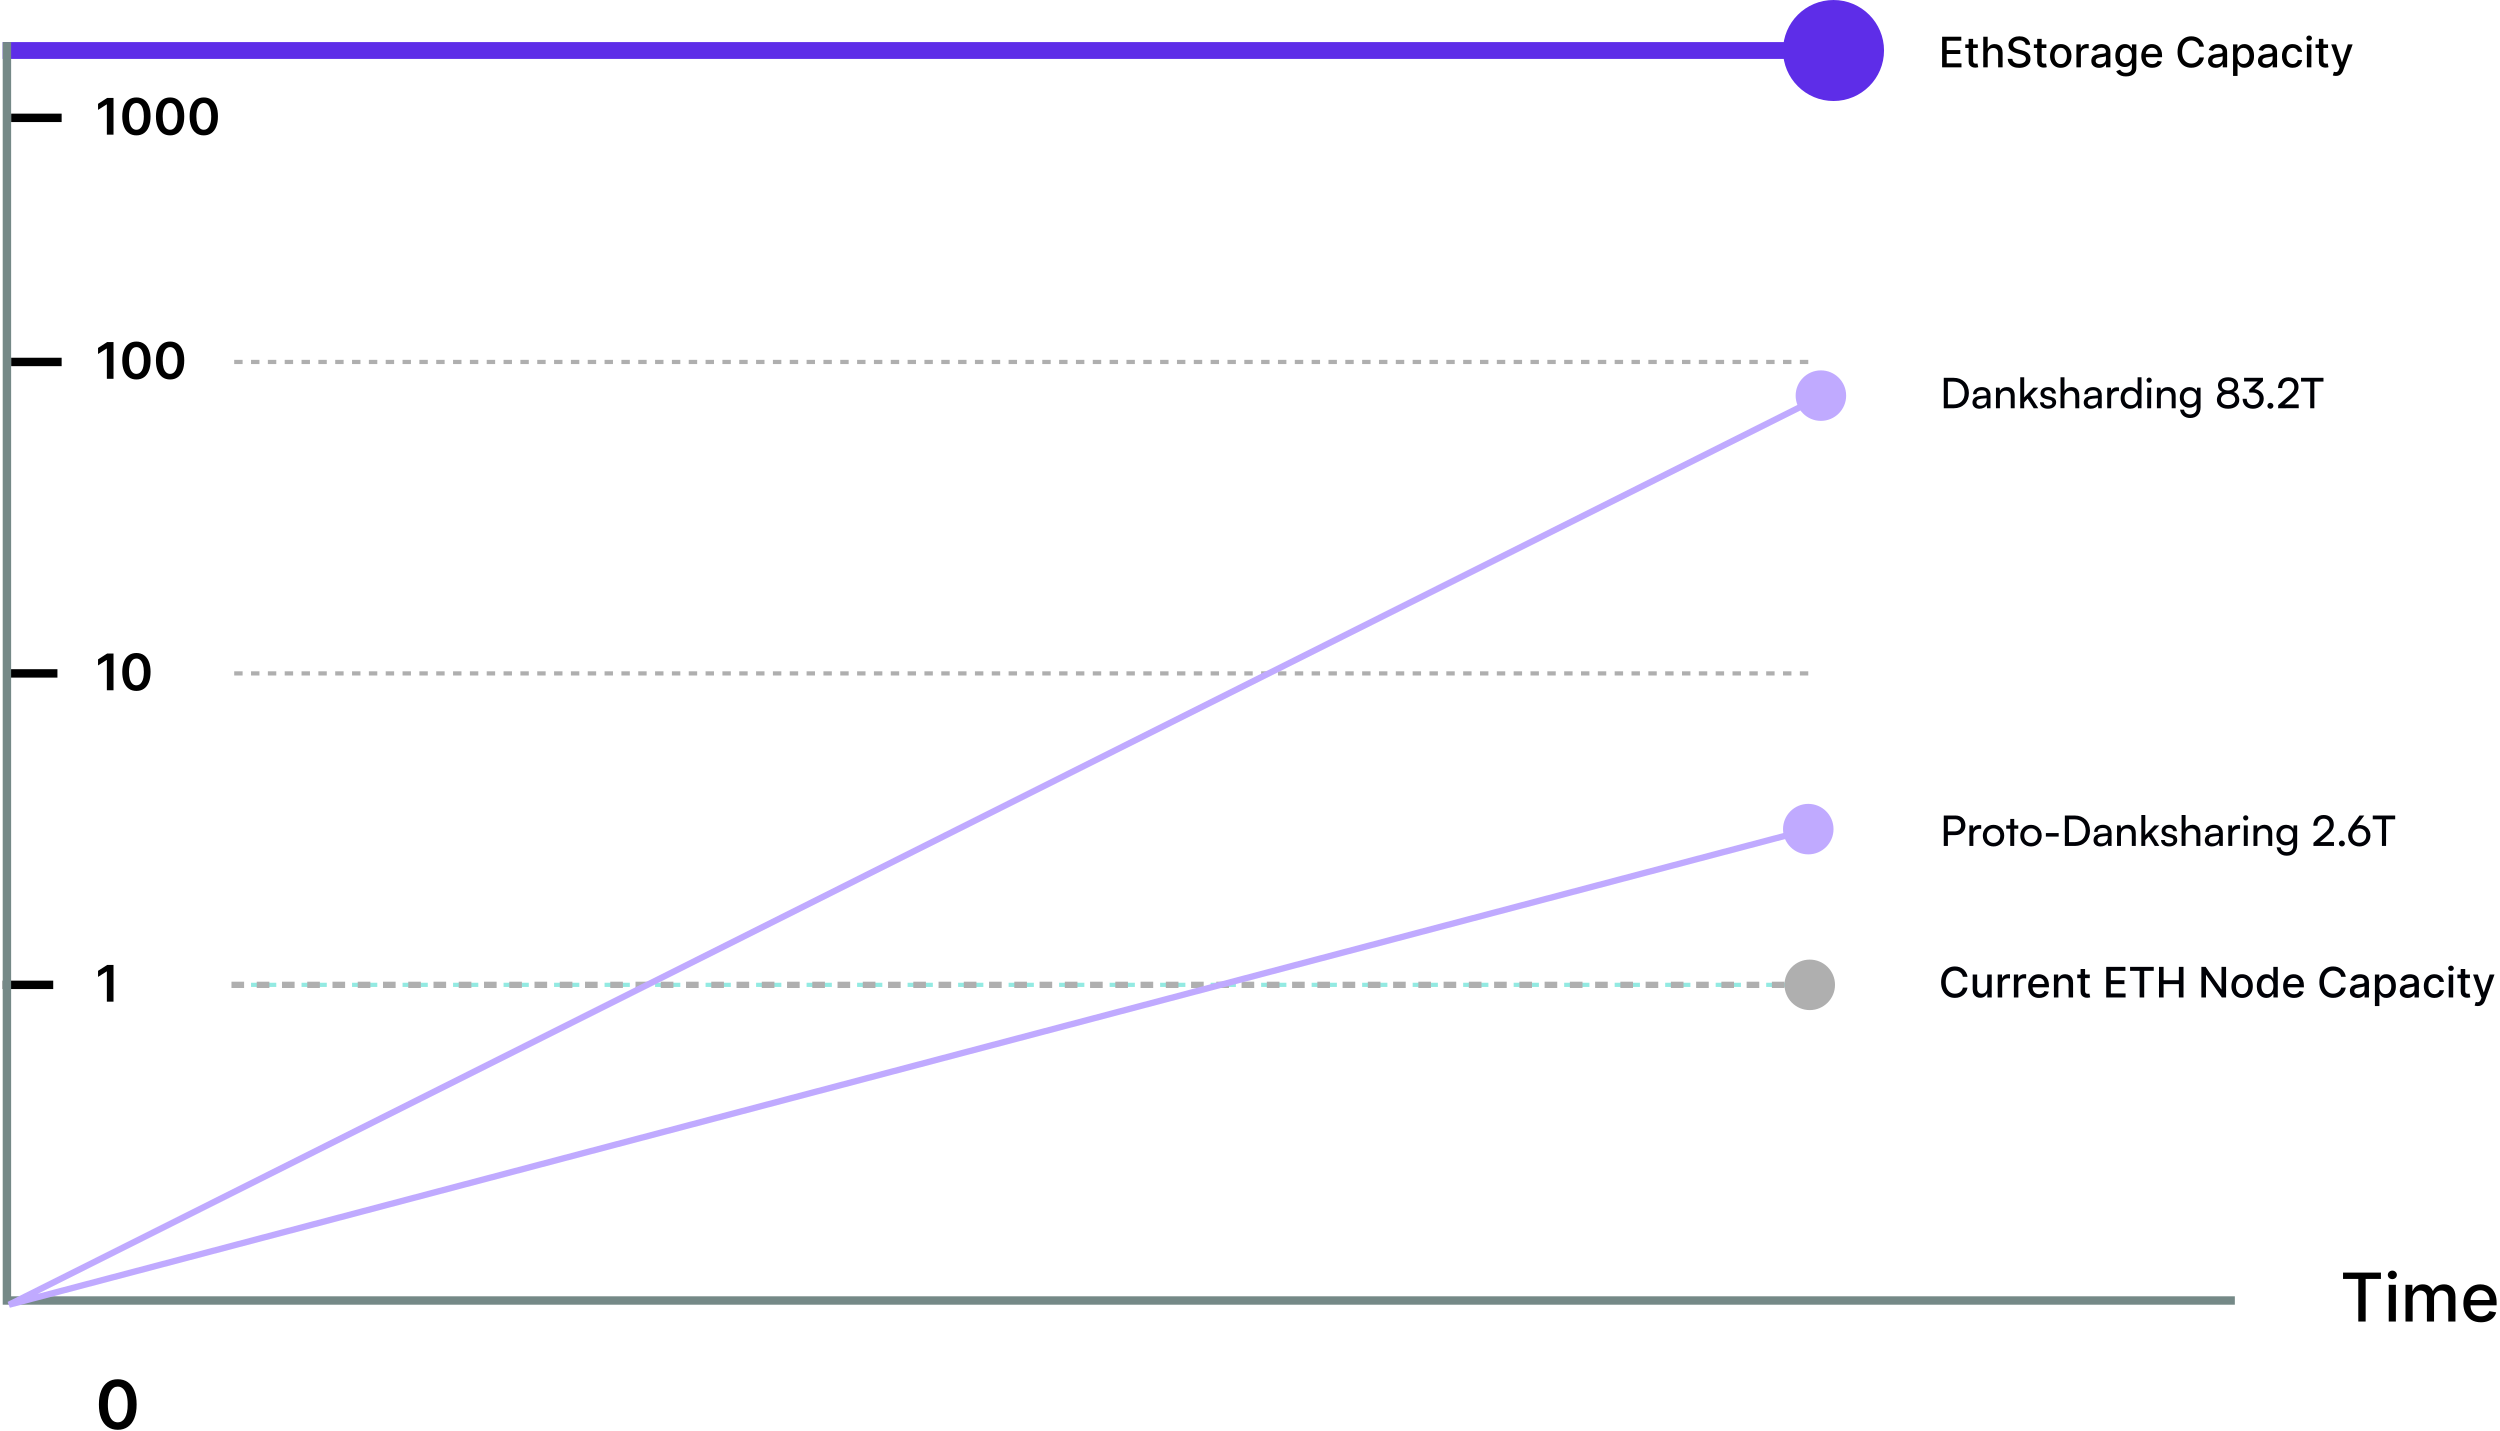 <svg width="594" height="340" viewBox="0 0 594 340" fill="none" xmlns="http://www.w3.org/2000/svg">
    <path d="M55.645 160H431.645" stroke="#AFAFAF" stroke-dasharray="2 2"/>
    <path d="M55.645 86H431.645" stroke="#AFAFAF" stroke-dasharray="2 2"/>
    <path d="M10.645 12H431.645" stroke="#E4CC0C" stroke-dasharray="2 2"/>
    <path d="M55.645 234H431.645" stroke="#93EAE2" stroke-dasharray="2 2"/>
    <path fill-rule="evenodd" clip-rule="evenodd" d="M2.645 29H14.645V27H2.645V29ZM14.645 87H2.645V85H14.645V87ZM1.645 161H13.645V159H1.645V161ZM0.645 235H12.645V233H0.645V235Z" fill="black"/>
    <path d="M26.97 23.273V32H25.389V24.811H25.338L23.297 26.115V24.666L25.466 23.273H26.97ZM32.412 32.166C31.71 32.166 31.108 31.989 30.605 31.634C30.105 31.276 29.72 30.76 29.45 30.087C29.183 29.41 29.049 28.597 29.049 27.645C29.052 26.693 29.187 25.884 29.454 25.216C29.724 24.546 30.109 24.034 30.609 23.682C31.112 23.329 31.713 23.153 32.412 23.153C33.11 23.153 33.711 23.329 34.214 23.682C34.717 24.034 35.102 24.546 35.369 25.216C35.639 25.886 35.774 26.696 35.774 27.645C35.774 28.599 35.639 29.415 35.369 30.091C35.102 30.764 34.717 31.278 34.214 31.634C33.714 31.989 33.113 32.166 32.412 32.166ZM32.412 30.832C32.957 30.832 33.387 30.564 33.703 30.027C34.021 29.487 34.18 28.693 34.18 27.645C34.18 26.952 34.108 26.369 33.963 25.898C33.818 25.426 33.613 25.071 33.349 24.832C33.085 24.591 32.772 24.47 32.412 24.47C31.869 24.47 31.44 24.74 31.125 25.28C30.809 25.817 30.65 26.605 30.647 27.645C30.645 28.341 30.714 28.926 30.856 29.401C31.001 29.875 31.206 30.233 31.47 30.474C31.734 30.713 32.048 30.832 32.412 30.832ZM40.416 32.166C39.714 32.166 39.111 31.989 38.609 31.634C38.109 31.276 37.724 30.76 37.454 30.087C37.187 29.41 37.053 28.597 37.053 27.645C37.056 26.693 37.191 25.884 37.458 25.216C37.728 24.546 38.113 24.034 38.613 23.682C39.116 23.329 39.717 23.153 40.416 23.153C41.114 23.153 41.715 23.329 42.218 23.682C42.721 24.034 43.106 24.546 43.373 25.216C43.643 25.886 43.778 26.696 43.778 27.645C43.778 28.599 43.643 29.415 43.373 30.091C43.106 30.764 42.721 31.278 42.218 31.634C41.718 31.989 41.117 32.166 40.416 32.166ZM40.416 30.832C40.961 30.832 41.391 30.564 41.707 30.027C42.025 29.487 42.184 28.693 42.184 27.645C42.184 26.952 42.111 26.369 41.967 25.898C41.822 25.426 41.617 25.071 41.353 24.832C41.089 24.591 40.776 24.47 40.416 24.47C39.873 24.47 39.444 24.74 39.129 25.28C38.813 25.817 38.654 26.605 38.651 27.645C38.648 28.341 38.718 28.926 38.86 29.401C39.005 29.875 39.209 30.233 39.474 30.474C39.738 30.713 40.052 30.832 40.416 30.832ZM48.419 32.166C47.718 32.166 47.115 31.989 46.613 31.634C46.113 31.276 45.728 30.76 45.458 30.087C45.191 29.41 45.057 28.597 45.057 27.645C45.06 26.693 45.195 25.884 45.462 25.216C45.732 24.546 46.117 24.034 46.617 23.682C47.12 23.329 47.721 23.153 48.419 23.153C49.118 23.153 49.719 23.329 50.222 23.682C50.725 24.034 51.11 24.546 51.377 25.216C51.647 25.886 51.782 26.696 51.782 27.645C51.782 28.599 51.647 29.415 51.377 30.091C51.11 30.764 50.725 31.278 50.222 31.634C49.722 31.989 49.121 32.166 48.419 32.166ZM48.419 30.832C48.965 30.832 49.395 30.564 49.711 30.027C50.029 29.487 50.188 28.693 50.188 27.645C50.188 26.952 50.115 26.369 49.971 25.898C49.826 25.426 49.621 25.071 49.357 24.832C49.093 24.591 48.78 24.47 48.419 24.47C47.877 24.47 47.448 24.74 47.133 25.28C46.817 25.817 46.658 26.605 46.655 27.645C46.652 28.341 46.722 28.926 46.864 29.401C47.009 29.875 47.213 30.233 47.478 30.474C47.742 30.713 48.056 30.832 48.419 30.832Z" fill="black"/>
    <path d="M26.97 155.273V164H25.389V156.811H25.338L23.297 158.115V156.666L25.466 155.273H26.97ZM32.412 164.166C31.71 164.166 31.108 163.989 30.605 163.634C30.105 163.276 29.72 162.76 29.45 162.087C29.183 161.411 29.049 160.597 29.049 159.645C29.052 158.693 29.187 157.884 29.454 157.216C29.724 156.545 30.109 156.034 30.609 155.682C31.112 155.33 31.713 155.153 32.412 155.153C33.11 155.153 33.711 155.33 34.214 155.682C34.717 156.034 35.102 156.545 35.369 157.216C35.639 157.886 35.774 158.696 35.774 159.645C35.774 160.599 35.639 161.415 35.369 162.091C35.102 162.764 34.717 163.278 34.214 163.634C33.714 163.989 33.113 164.166 32.412 164.166ZM32.412 162.832C32.957 162.832 33.387 162.564 33.703 162.027C34.021 161.487 34.18 160.693 34.18 159.645C34.18 158.952 34.108 158.369 33.963 157.898C33.818 157.426 33.613 157.071 33.349 156.832C33.085 156.591 32.772 156.47 32.412 156.47C31.869 156.47 31.44 156.74 31.125 157.28C30.809 157.817 30.65 158.605 30.647 159.645C30.645 160.341 30.714 160.926 30.856 161.401C31.001 161.875 31.206 162.233 31.47 162.474C31.734 162.713 32.048 162.832 32.412 162.832Z" fill="black"/>
    <path d="M26.97 81.273V90H25.389V82.811H25.338L23.297 84.115V82.666L25.466 81.273H26.97ZM32.412 90.166C31.71 90.166 31.108 89.989 30.605 89.633C30.105 89.276 29.72 88.76 29.45 88.087C29.183 87.41 29.049 86.597 29.049 85.645C29.052 84.693 29.187 83.883 29.454 83.216C29.724 82.546 30.109 82.034 30.609 81.682C31.112 81.329 31.713 81.153 32.412 81.153C33.11 81.153 33.711 81.329 34.214 81.682C34.717 82.034 35.102 82.546 35.369 83.216C35.639 83.886 35.774 84.696 35.774 85.645C35.774 86.599 35.639 87.415 35.369 88.091C35.102 88.764 34.717 89.278 34.214 89.633C33.714 89.989 33.113 90.166 32.412 90.166ZM32.412 88.832C32.957 88.832 33.387 88.564 33.703 88.027C34.021 87.487 34.18 86.693 34.18 85.645C34.18 84.952 34.108 84.369 33.963 83.898C33.818 83.426 33.613 83.071 33.349 82.832C33.085 82.591 32.772 82.47 32.412 82.47C31.869 82.47 31.44 82.74 31.125 83.28C30.809 83.817 30.65 84.605 30.647 85.645C30.645 86.341 30.714 86.926 30.856 87.401C31.001 87.875 31.206 88.233 31.47 88.474C31.734 88.713 32.048 88.832 32.412 88.832ZM40.416 90.166C39.714 90.166 39.111 89.989 38.609 89.633C38.109 89.276 37.724 88.76 37.454 88.087C37.187 87.41 37.053 86.597 37.053 85.645C37.056 84.693 37.191 83.883 37.458 83.216C37.728 82.546 38.113 82.034 38.613 81.682C39.116 81.329 39.717 81.153 40.416 81.153C41.114 81.153 41.715 81.329 42.218 81.682C42.721 82.034 43.106 82.546 43.373 83.216C43.643 83.886 43.778 84.696 43.778 85.645C43.778 86.599 43.643 87.415 43.373 88.091C43.106 88.764 42.721 89.278 42.218 89.633C41.718 89.989 41.117 90.166 40.416 90.166ZM40.416 88.832C40.961 88.832 41.391 88.564 41.707 88.027C42.025 87.487 42.184 86.693 42.184 85.645C42.184 84.952 42.111 84.369 41.967 83.898C41.822 83.426 41.617 83.071 41.353 82.832C41.089 82.591 40.776 82.47 40.416 82.47C39.873 82.47 39.444 82.74 39.129 83.28C38.813 83.817 38.654 84.605 38.651 85.645C38.648 86.341 38.718 86.926 38.86 87.401C39.005 87.875 39.209 88.233 39.474 88.474C39.738 88.713 40.052 88.832 40.416 88.832Z" fill="black"/>
    <path d="M26.97 229.273V238H25.389V230.811H25.338L23.297 232.115V230.666L25.466 229.273H26.97Z" fill="black"/>
    <path d="M27.98 339.722C27.044 339.722 26.241 339.485 25.571 339.011C24.904 338.534 24.391 337.847 24.031 336.949C23.675 336.047 23.497 334.962 23.497 333.693C23.501 332.424 23.68 331.345 24.037 330.455C24.396 329.561 24.91 328.879 25.576 328.409C26.247 327.939 27.048 327.705 27.98 327.705C28.912 327.705 29.713 327.939 30.383 328.409C31.054 328.879 31.567 329.561 31.923 330.455C32.283 331.348 32.463 332.428 32.463 333.693C32.463 334.966 32.283 336.053 31.923 336.955C31.567 337.852 31.054 338.538 30.383 339.011C29.716 339.485 28.915 339.722 27.98 339.722ZM27.98 337.943C28.707 337.943 29.281 337.585 29.701 336.869C30.126 336.15 30.338 335.091 30.338 333.693C30.338 332.769 30.241 331.992 30.048 331.364C29.855 330.735 29.582 330.261 29.23 329.943C28.878 329.621 28.461 329.46 27.98 329.46C27.256 329.46 26.684 329.82 26.264 330.54C25.843 331.256 25.631 332.307 25.628 333.693C25.624 334.621 25.716 335.402 25.906 336.034C26.099 336.667 26.372 337.144 26.724 337.466C27.076 337.784 27.495 337.943 27.98 337.943Z" fill="black"/>
    <path d="M0.645 12H430.645" stroke="#5E2DE8" stroke-width="4"/>
    <path d="M55 234L433.5 234" stroke="#AFAFAF" stroke-width="1.5" stroke-dasharray="3 3"/>
    <circle cx="430" cy="234" r="6" fill="#AFAFAF"/>
    <path d="M1.644 10L1.644 309L531 309" stroke="#758987" stroke-width="2"/>
    <circle cx="435.645" cy="12" r="12" fill="#5E2DE8"/>
    <circle cx="432.645" cy="94" r="6" fill="#C0AAFF"/>
    <circle cx="429.645" cy="197" r="6" fill="#C0AAFF"/>
    <path d="M461.444 16V8.727H466.003V9.672H462.541V11.888H465.765V12.829H462.541V15.055H466.046V16H461.444ZM469.93 10.546V11.398H466.95V10.546H469.93ZM467.749 9.239H468.811V14.398C468.811 14.604 468.842 14.759 468.904 14.864C468.965 14.965 469.044 15.035 469.142 15.073C469.241 15.109 469.349 15.126 469.465 15.126C469.55 15.126 469.624 15.12 469.688 15.109C469.752 15.097 469.802 15.087 469.838 15.08L470.029 15.957C469.968 15.981 469.88 16.005 469.767 16.028C469.653 16.055 469.511 16.069 469.34 16.071C469.061 16.076 468.801 16.026 468.559 15.922C468.318 15.818 468.122 15.657 467.973 15.439C467.824 15.221 467.749 14.948 467.749 14.619V9.239ZM472.283 12.761V16H471.222V8.727H472.269V11.433H472.337C472.464 11.14 472.66 10.906 472.923 10.734C473.185 10.561 473.529 10.474 473.952 10.474C474.326 10.474 474.653 10.551 474.933 10.705C475.214 10.859 475.432 11.089 475.586 11.394C475.742 11.697 475.82 12.076 475.82 12.53V16H474.759V12.658C474.759 12.258 474.656 11.948 474.45 11.728C474.244 11.505 473.957 11.394 473.59 11.394C473.339 11.394 473.114 11.447 472.915 11.554C472.719 11.661 472.564 11.817 472.45 12.023C472.339 12.226 472.283 12.473 472.283 12.761ZM481.289 10.638C481.251 10.302 481.095 10.041 480.82 9.857C480.546 9.67 480.2 9.576 479.783 9.576C479.485 9.576 479.227 9.623 479.009 9.718C478.791 9.81 478.622 9.938 478.501 10.102C478.383 10.262 478.324 10.446 478.324 10.652C478.324 10.825 478.364 10.974 478.445 11.099C478.527 11.225 478.635 11.33 478.768 11.415C478.903 11.498 479.047 11.568 479.201 11.625C479.355 11.68 479.503 11.724 479.645 11.76L480.355 11.945C480.587 12.001 480.825 12.078 481.069 12.175C481.313 12.273 481.539 12.4 481.747 12.559C481.955 12.718 482.124 12.914 482.251 13.148C482.382 13.383 482.447 13.663 482.447 13.99C482.447 14.402 482.34 14.768 482.127 15.087C481.916 15.407 481.61 15.659 481.207 15.844C480.807 16.028 480.323 16.121 479.755 16.121C479.21 16.121 478.739 16.034 478.342 15.861C477.944 15.689 477.633 15.444 477.408 15.126C477.183 14.807 477.058 14.428 477.035 13.99H478.136C478.157 14.253 478.242 14.472 478.391 14.647C478.543 14.82 478.736 14.949 478.97 15.034C479.207 15.117 479.466 15.158 479.748 15.158C480.058 15.158 480.334 15.11 480.575 15.013C480.819 14.913 481.011 14.776 481.151 14.601C481.29 14.423 481.36 14.216 481.36 13.979C481.36 13.764 481.299 13.588 481.175 13.45C481.055 13.313 480.89 13.199 480.682 13.109C480.476 13.019 480.243 12.94 479.982 12.871L479.123 12.637C478.54 12.479 478.079 12.245 477.738 11.938C477.399 11.63 477.23 11.223 477.23 10.716C477.23 10.297 477.344 9.931 477.571 9.619C477.798 9.306 478.106 9.063 478.494 8.891C478.883 8.715 479.321 8.628 479.808 8.628C480.301 8.628 480.735 8.714 481.112 8.887C481.49 9.06 481.789 9.298 482.006 9.601C482.224 9.902 482.338 10.247 482.347 10.638H481.289ZM486.219 10.546V11.398H483.24V10.546H486.219ZM484.039 9.239H485.1V14.398C485.1 14.604 485.131 14.759 485.193 14.864C485.254 14.965 485.334 15.035 485.431 15.073C485.53 15.109 485.638 15.126 485.754 15.126C485.839 15.126 485.914 15.12 485.977 15.109C486.041 15.097 486.091 15.087 486.127 15.08L486.318 15.957C486.257 15.981 486.169 16.005 486.056 16.028C485.942 16.055 485.8 16.069 485.629 16.071C485.35 16.076 485.09 16.026 484.848 15.922C484.607 15.818 484.411 15.657 484.262 15.439C484.113 15.221 484.039 14.948 484.039 14.619V9.239ZM489.632 16.11C489.121 16.11 488.675 15.993 488.294 15.758C487.913 15.524 487.617 15.196 487.406 14.775C487.195 14.354 487.09 13.861 487.09 13.298C487.09 12.732 487.195 12.237 487.406 11.813C487.617 11.389 487.913 11.06 488.294 10.826C488.675 10.592 489.121 10.474 489.632 10.474C490.144 10.474 490.59 10.592 490.971 10.826C491.352 11.06 491.648 11.389 491.859 11.813C492.07 12.237 492.175 12.732 492.175 13.298C492.175 13.861 492.07 14.354 491.859 14.775C491.648 15.196 491.352 15.524 490.971 15.758C490.59 15.993 490.144 16.11 489.632 16.11ZM489.636 15.219C489.967 15.219 490.242 15.131 490.46 14.956C490.678 14.781 490.839 14.548 490.943 14.256C491.049 13.965 491.103 13.644 491.103 13.294C491.103 12.946 491.049 12.626 490.943 12.335C490.839 12.042 490.678 11.806 490.46 11.629C490.242 11.451 489.967 11.362 489.636 11.362C489.302 11.362 489.025 11.451 488.805 11.629C488.587 11.806 488.425 12.042 488.319 12.335C488.214 12.626 488.162 12.946 488.162 13.294C488.162 13.644 488.214 13.965 488.319 14.256C488.425 14.548 488.587 14.781 488.805 14.956C489.025 15.131 489.302 15.219 489.636 15.219ZM493.36 16V10.546H494.387V11.412H494.443C494.543 11.118 494.718 10.887 494.969 10.72C495.222 10.549 495.509 10.464 495.828 10.464C495.895 10.464 495.973 10.466 496.063 10.471C496.155 10.476 496.227 10.482 496.279 10.489V11.504C496.237 11.492 496.161 11.479 496.052 11.465C495.943 11.449 495.834 11.44 495.725 11.44C495.474 11.44 495.251 11.494 495.054 11.6C494.86 11.704 494.706 11.85 494.593 12.037C494.479 12.222 494.422 12.432 494.422 12.669V16H493.36ZM498.737 16.121C498.391 16.121 498.079 16.057 497.799 15.929C497.52 15.799 497.298 15.611 497.135 15.364C496.974 15.118 496.894 14.816 496.894 14.459C496.894 14.151 496.953 13.898 497.071 13.699C497.19 13.5 497.349 13.343 497.551 13.227C497.752 13.111 497.977 13.023 498.225 12.964C498.474 12.905 498.727 12.86 498.985 12.829C499.312 12.791 499.577 12.76 499.781 12.736C499.984 12.71 500.132 12.669 500.225 12.612C500.317 12.555 500.363 12.463 500.363 12.335V12.31C500.363 12 500.276 11.76 500.1 11.589C499.927 11.419 499.669 11.334 499.326 11.334C498.969 11.334 498.687 11.413 498.481 11.572C498.277 11.728 498.137 11.902 498.058 12.094L497.061 11.867C497.179 11.535 497.352 11.268 497.579 11.064C497.809 10.858 498.073 10.709 498.371 10.617C498.669 10.522 498.983 10.474 499.312 10.474C499.53 10.474 499.761 10.501 500.004 10.553C500.251 10.602 500.48 10.695 500.693 10.829C500.909 10.964 501.085 11.157 501.222 11.408C501.36 11.657 501.428 11.98 501.428 12.378V16H500.392V15.254H500.349C500.28 15.392 500.177 15.527 500.04 15.659C499.903 15.792 499.726 15.902 499.511 15.989C499.295 16.077 499.037 16.121 498.737 16.121ZM498.968 15.268C499.261 15.268 499.512 15.21 499.72 15.095C499.931 14.979 500.091 14.827 500.2 14.64C500.311 14.45 500.367 14.248 500.367 14.033V13.329C500.329 13.367 500.255 13.403 500.146 13.436C500.04 13.467 499.918 13.494 499.781 13.518C499.643 13.539 499.51 13.559 499.379 13.578C499.249 13.595 499.14 13.609 499.053 13.621C498.847 13.647 498.659 13.691 498.488 13.752C498.32 13.814 498.185 13.902 498.083 14.018C497.984 14.132 497.934 14.284 497.934 14.473C497.934 14.736 498.031 14.935 498.225 15.07C498.419 15.202 498.667 15.268 498.968 15.268ZM505.13 18.159C504.696 18.159 504.324 18.102 504.011 17.989C503.701 17.875 503.448 17.725 503.251 17.538C503.055 17.351 502.908 17.146 502.811 16.923L503.723 16.547C503.787 16.651 503.873 16.761 503.979 16.877C504.088 16.995 504.235 17.096 504.419 17.179C504.606 17.262 504.847 17.303 505.14 17.303C505.543 17.303 505.875 17.205 506.138 17.009C506.401 16.814 506.532 16.504 506.532 16.078V15.006H506.465C506.401 15.122 506.309 15.251 506.188 15.393C506.069 15.535 505.906 15.658 505.698 15.762C505.489 15.866 505.218 15.918 504.885 15.918C504.454 15.918 504.065 15.818 503.72 15.617C503.377 15.413 503.104 15.113 502.903 14.718C502.704 14.32 502.605 13.831 502.605 13.251C502.605 12.671 502.703 12.174 502.9 11.76C503.098 11.346 503.371 11.028 503.716 10.808C504.062 10.586 504.454 10.474 504.892 10.474C505.23 10.474 505.504 10.531 505.712 10.645C505.92 10.756 506.083 10.886 506.199 11.036C506.317 11.185 506.408 11.316 506.472 11.43H506.55V10.546H507.591V16.121C507.591 16.59 507.482 16.974 507.264 17.275C507.046 17.576 506.751 17.798 506.38 17.942C506.01 18.087 505.594 18.159 505.13 18.159ZM505.119 15.038C505.424 15.038 505.682 14.967 505.893 14.825C506.106 14.68 506.267 14.474 506.376 14.207C506.487 13.937 506.543 13.614 506.543 13.237C506.543 12.87 506.489 12.547 506.38 12.268C506.271 11.988 506.111 11.771 505.9 11.614C505.69 11.456 505.429 11.376 505.119 11.376C504.799 11.376 504.533 11.459 504.32 11.625C504.107 11.788 503.946 12.011 503.837 12.293C503.73 12.574 503.677 12.889 503.677 13.237C503.677 13.595 503.732 13.908 503.841 14.178C503.949 14.448 504.11 14.659 504.324 14.81C504.539 14.962 504.804 15.038 505.119 15.038ZM511.365 16.11C510.828 16.11 510.365 15.995 509.977 15.766C509.591 15.534 509.293 15.208 509.082 14.789C508.874 14.368 508.77 13.874 508.77 13.308C508.77 12.749 508.874 12.257 509.082 11.831C509.293 11.405 509.586 11.072 509.963 10.833C510.342 10.594 510.784 10.474 511.291 10.474C511.599 10.474 511.897 10.525 512.186 10.627C512.475 10.729 512.734 10.889 512.963 11.107C513.193 11.324 513.374 11.607 513.507 11.955C513.639 12.301 513.706 12.721 513.706 13.216V13.592H509.37V12.797H512.665C512.665 12.518 512.608 12.27 512.495 12.055C512.381 11.837 512.221 11.665 512.015 11.54C511.812 11.414 511.573 11.352 511.298 11.352C511 11.352 510.739 11.425 510.517 11.572C510.297 11.716 510.126 11.905 510.005 12.14C509.887 12.372 509.828 12.624 509.828 12.896V13.518C509.828 13.882 509.892 14.193 510.02 14.448C510.15 14.704 510.331 14.899 510.563 15.034C510.795 15.167 511.066 15.233 511.376 15.233C511.577 15.233 511.761 15.204 511.926 15.148C512.092 15.088 512.235 15.001 512.356 14.885C512.477 14.769 512.569 14.626 512.633 14.455L513.638 14.636C513.558 14.932 513.413 15.191 513.205 15.414C512.999 15.634 512.74 15.806 512.427 15.929C512.117 16.05 511.763 16.11 511.365 16.11ZM523.656 11.092H522.548C522.505 10.856 522.426 10.647 522.31 10.467C522.194 10.287 522.052 10.135 521.884 10.009C521.716 9.884 521.528 9.789 521.319 9.725C521.113 9.661 520.894 9.629 520.662 9.629C520.243 9.629 519.868 9.735 519.537 9.945C519.208 10.156 518.947 10.465 518.755 10.872C518.566 11.279 518.471 11.777 518.471 12.364C518.471 12.956 518.566 13.455 518.755 13.862C518.947 14.269 519.209 14.577 519.54 14.786C519.872 14.994 520.244 15.098 520.659 15.098C520.888 15.098 521.106 15.067 521.312 15.006C521.52 14.942 521.709 14.848 521.877 14.725C522.045 14.602 522.187 14.452 522.303 14.274C522.421 14.094 522.503 13.888 522.548 13.656L523.656 13.66C523.597 14.017 523.482 14.346 523.311 14.647C523.143 14.945 522.927 15.203 522.662 15.421C522.399 15.637 522.098 15.803 521.76 15.922C521.421 16.04 521.052 16.099 520.652 16.099C520.022 16.099 519.461 15.95 518.968 15.652C518.476 15.351 518.088 14.922 517.804 14.363C517.522 13.804 517.381 13.138 517.381 12.364C517.381 11.587 517.523 10.921 517.807 10.364C518.091 9.806 518.48 9.377 518.972 9.079C519.464 8.778 520.024 8.628 520.652 8.628C521.038 8.628 521.397 8.683 521.731 8.795C522.067 8.904 522.369 9.065 522.637 9.278C522.904 9.488 523.126 9.746 523.301 10.052C523.476 10.355 523.594 10.702 523.656 11.092ZM526.471 16.121C526.125 16.121 525.813 16.057 525.534 15.929C525.254 15.799 525.033 15.611 524.869 15.364C524.709 15.118 524.628 14.816 524.628 14.459C524.628 14.151 524.687 13.898 524.806 13.699C524.924 13.5 525.084 13.343 525.285 13.227C525.486 13.111 525.711 13.023 525.96 12.964C526.208 12.905 526.462 12.86 526.72 12.829C527.046 12.791 527.311 12.76 527.515 12.736C527.719 12.71 527.867 12.669 527.959 12.612C528.051 12.555 528.097 12.463 528.097 12.335V12.31C528.097 12 528.01 11.76 527.835 11.589C527.662 11.419 527.404 11.334 527.061 11.334C526.703 11.334 526.421 11.413 526.215 11.572C526.012 11.728 525.871 11.902 525.793 12.094L524.795 11.867C524.913 11.535 525.086 11.268 525.313 11.064C525.543 10.858 525.807 10.709 526.105 10.617C526.404 10.522 526.717 10.474 527.046 10.474C527.264 10.474 527.495 10.501 527.739 10.553C527.985 10.602 528.215 10.695 528.428 10.829C528.643 10.964 528.82 11.157 528.957 11.408C529.094 11.657 529.163 11.98 529.163 12.378V16H528.126V15.254H528.083C528.015 15.392 527.912 15.527 527.774 15.659C527.637 15.792 527.461 15.902 527.245 15.989C527.03 16.077 526.772 16.121 526.471 16.121ZM526.702 15.268C526.995 15.268 527.246 15.21 527.455 15.095C527.665 14.979 527.825 14.827 527.934 14.64C528.045 14.45 528.101 14.248 528.101 14.033V13.329C528.063 13.367 527.99 13.403 527.881 13.436C527.774 13.467 527.652 13.494 527.515 13.518C527.378 13.539 527.244 13.559 527.114 13.578C526.984 13.595 526.875 13.609 526.787 13.621C526.581 13.647 526.393 13.691 526.222 13.752C526.054 13.814 525.919 13.902 525.818 14.018C525.718 14.132 525.669 14.284 525.669 14.473C525.669 14.736 525.766 14.935 525.96 15.07C526.154 15.202 526.401 15.268 526.702 15.268ZM530.577 18.046V10.546H531.614V11.43H531.703C531.764 11.316 531.853 11.185 531.969 11.036C532.085 10.886 532.246 10.756 532.452 10.645C532.658 10.531 532.93 10.474 533.269 10.474C533.709 10.474 534.102 10.586 534.448 10.808C534.793 11.031 535.065 11.352 535.261 11.771C535.46 12.19 535.559 12.694 535.559 13.283C535.559 13.873 535.461 14.378 535.265 14.8C535.068 15.219 534.798 15.542 534.455 15.769C534.112 15.994 533.72 16.107 533.279 16.107C532.948 16.107 532.677 16.051 532.466 15.94C532.258 15.828 532.095 15.698 531.976 15.549C531.858 15.4 531.767 15.267 531.703 15.151H531.639V18.046H530.577ZM531.618 13.273C531.618 13.656 531.673 13.992 531.784 14.281C531.896 14.57 532.057 14.796 532.267 14.96C532.478 15.12 532.736 15.201 533.042 15.201C533.359 15.201 533.624 15.117 533.837 14.949C534.05 14.778 534.211 14.548 534.32 14.256C534.431 13.965 534.487 13.637 534.487 13.273C534.487 12.913 534.432 12.59 534.324 12.303C534.217 12.017 534.056 11.791 533.841 11.625C533.627 11.459 533.361 11.376 533.042 11.376C532.734 11.376 532.473 11.456 532.26 11.614C532.05 11.773 531.89 11.994 531.781 12.278C531.672 12.562 531.618 12.894 531.618 13.273ZM538.336 16.121C537.991 16.121 537.678 16.057 537.399 15.929C537.119 15.799 536.898 15.611 536.735 15.364C536.574 15.118 536.493 14.816 536.493 14.459C536.493 14.151 536.552 13.898 536.671 13.699C536.789 13.5 536.949 13.343 537.15 13.227C537.351 13.111 537.576 13.023 537.825 12.964C538.074 12.905 538.327 12.86 538.585 12.829C538.912 12.791 539.177 12.76 539.38 12.736C539.584 12.71 539.732 12.669 539.824 12.612C539.917 12.555 539.963 12.463 539.963 12.335V12.31C539.963 12 539.875 11.76 539.7 11.589C539.527 11.419 539.269 11.334 538.926 11.334C538.568 11.334 538.287 11.413 538.081 11.572C537.877 11.728 537.736 11.902 537.658 12.094L536.66 11.867C536.779 11.535 536.951 11.268 537.179 11.064C537.408 10.858 537.672 10.709 537.971 10.617C538.269 10.522 538.583 10.474 538.912 10.474C539.129 10.474 539.36 10.501 539.604 10.553C539.85 10.602 540.08 10.695 540.293 10.829C540.508 10.964 540.685 11.157 540.822 11.408C540.959 11.657 541.028 11.98 541.028 12.378V16H539.991V15.254H539.949C539.88 15.392 539.777 15.527 539.64 15.659C539.502 15.792 539.326 15.902 539.11 15.989C538.895 16.077 538.637 16.121 538.336 16.121ZM538.567 15.268C538.861 15.268 539.112 15.21 539.32 15.095C539.531 14.979 539.69 14.827 539.799 14.64C539.911 14.45 539.966 14.248 539.966 14.033V13.329C539.928 13.367 539.855 13.403 539.746 13.436C539.64 13.467 539.518 13.494 539.38 13.518C539.243 13.539 539.109 13.559 538.979 13.578C538.849 13.595 538.74 13.609 538.652 13.621C538.446 13.647 538.258 13.691 538.088 13.752C537.92 13.814 537.785 13.902 537.683 14.018C537.583 14.132 537.534 14.284 537.534 14.473C537.534 14.736 537.631 14.935 537.825 15.07C538.019 15.202 538.266 15.268 538.567 15.268ZM544.74 16.11C544.212 16.11 543.757 15.991 543.376 15.751C542.997 15.51 542.706 15.177 542.503 14.754C542.299 14.33 542.197 13.845 542.197 13.298C542.197 12.744 542.301 12.255 542.51 11.831C542.718 11.405 543.012 11.072 543.39 10.833C543.769 10.594 544.215 10.474 544.729 10.474C545.144 10.474 545.513 10.551 545.837 10.705C546.162 10.857 546.423 11.07 546.622 11.345C546.823 11.619 546.943 11.94 546.981 12.307H545.947C545.89 12.051 545.76 11.831 545.557 11.646C545.355 11.462 545.086 11.369 544.747 11.369C544.451 11.369 544.192 11.447 543.969 11.604C543.749 11.758 543.577 11.978 543.454 12.264C543.331 12.548 543.27 12.884 543.27 13.273C543.27 13.671 543.33 14.014 543.451 14.303C543.572 14.591 543.742 14.815 543.962 14.974C544.185 15.132 544.446 15.212 544.747 15.212C544.948 15.212 545.131 15.175 545.294 15.102C545.46 15.026 545.598 14.918 545.709 14.778C545.823 14.639 545.902 14.471 545.947 14.274H546.981C546.943 14.627 546.828 14.942 546.636 15.219C546.444 15.496 546.188 15.713 545.866 15.872C545.546 16.031 545.171 16.11 544.74 16.11ZM548.116 16V10.546H549.178V16H548.116ZM548.652 9.704C548.468 9.704 548.309 9.642 548.176 9.519C548.046 9.394 547.981 9.245 547.981 9.072C547.981 8.897 548.046 8.747 548.176 8.624C548.309 8.499 548.468 8.436 548.652 8.436C548.837 8.436 548.994 8.499 549.125 8.624C549.257 8.747 549.324 8.897 549.324 9.072C549.324 9.245 549.257 9.394 549.125 9.519C548.994 9.642 548.837 9.704 548.652 9.704ZM553.153 10.546V11.398H550.173V10.546H553.153ZM550.972 9.239H552.034V14.398C552.034 14.604 552.065 14.759 552.126 14.864C552.188 14.965 552.267 15.035 552.364 15.073C552.464 15.109 552.571 15.126 552.687 15.126C552.773 15.126 552.847 15.12 552.911 15.109C552.975 15.097 553.025 15.087 553.06 15.08L553.252 15.957C553.19 15.981 553.103 16.005 552.989 16.028C552.876 16.055 552.733 16.069 552.563 16.071C552.284 16.076 552.023 16.026 551.782 15.922C551.54 15.818 551.345 15.657 551.196 15.439C551.047 15.221 550.972 14.948 550.972 14.619V9.239ZM554.998 18.046C554.84 18.046 554.695 18.032 554.565 18.006C554.435 17.983 554.338 17.957 554.274 17.928L554.529 17.058C554.724 17.11 554.896 17.133 555.048 17.126C555.199 17.119 555.333 17.062 555.449 16.955C555.568 16.849 555.672 16.675 555.762 16.433L555.893 16.071L553.897 10.546H555.034L556.415 14.778H556.472L557.853 10.546H558.993L556.745 16.728C556.641 17.012 556.509 17.252 556.348 17.449C556.187 17.648 555.995 17.797 555.772 17.896C555.55 17.996 555.292 18.046 554.998 18.046Z" fill="black"/>
    <path d="M467.484 232.092H466.376C466.333 231.856 466.254 231.647 466.138 231.467C466.022 231.287 465.88 231.135 465.712 231.009C465.544 230.884 465.356 230.789 465.147 230.725C464.941 230.661 464.722 230.629 464.49 230.629C464.071 230.629 463.696 230.735 463.365 230.945C463.036 231.156 462.775 231.465 462.583 231.872C462.394 232.279 462.299 232.777 462.299 233.364C462.299 233.955 462.394 234.455 462.583 234.862C462.775 235.269 463.037 235.577 463.368 235.786C463.7 235.994 464.073 236.098 464.487 236.098C464.717 236.098 464.934 236.067 465.14 236.006C465.349 235.942 465.537 235.848 465.705 235.725C465.873 235.602 466.015 235.452 466.131 235.274C466.249 235.094 466.331 234.888 466.376 234.656L467.484 234.66C467.425 235.017 467.31 235.346 467.14 235.647C466.971 235.945 466.755 236.203 466.49 236.421C466.227 236.637 465.926 236.804 465.588 236.922C465.249 237.04 464.88 237.099 464.48 237.099C463.85 237.099 463.289 236.95 462.797 236.652C462.304 236.351 461.916 235.922 461.632 235.363C461.35 234.804 461.209 234.138 461.209 233.364C461.209 232.587 461.351 231.921 461.635 231.364C461.919 230.806 462.308 230.377 462.8 230.079C463.292 229.778 463.852 229.628 464.48 229.628C464.866 229.628 465.225 229.683 465.559 229.795C465.895 229.904 466.197 230.065 466.465 230.278C466.732 230.488 466.954 230.746 467.129 231.052C467.304 231.355 467.422 231.702 467.484 232.092ZM472.167 234.738V231.545H473.232V237H472.188V236.055H472.132C472.006 236.347 471.805 236.589 471.528 236.783C471.253 236.975 470.911 237.071 470.502 237.071C470.151 237.071 469.841 236.994 469.571 236.84C469.304 236.684 469.093 236.453 468.939 236.148C468.788 235.842 468.712 235.465 468.712 235.015V231.545H469.774V234.887C469.774 235.259 469.877 235.555 470.083 235.775C470.289 235.995 470.556 236.105 470.885 236.105C471.084 236.105 471.282 236.055 471.478 235.956C471.677 235.857 471.842 235.706 471.972 235.505C472.104 235.304 472.169 235.048 472.167 234.738ZM474.659 237V231.545H475.685V232.412H475.742C475.842 232.118 476.017 231.888 476.268 231.719C476.521 231.549 476.808 231.464 477.127 231.464C477.193 231.464 477.272 231.466 477.362 231.471C477.454 231.476 477.526 231.482 477.578 231.489V232.504C477.536 232.492 477.46 232.479 477.351 232.465C477.242 232.449 477.133 232.44 477.024 232.44C476.773 232.44 476.549 232.494 476.353 232.6C476.159 232.704 476.005 232.85 475.891 233.037C475.778 233.222 475.721 233.432 475.721 233.669V237H474.659ZM478.497 237V231.545H479.523V232.412H479.58C479.68 232.118 479.855 231.888 480.106 231.719C480.359 231.549 480.645 231.464 480.965 231.464C481.031 231.464 481.109 231.466 481.199 231.471C481.292 231.476 481.364 231.482 481.416 231.489V232.504C481.373 232.492 481.298 232.479 481.189 232.465C481.08 232.449 480.971 232.44 480.862 232.44C480.611 232.44 480.387 232.494 480.191 232.6C479.997 232.704 479.843 232.85 479.729 233.037C479.616 233.222 479.559 233.432 479.559 233.669V237H478.497ZM484.49 237.11C483.953 237.11 483.49 236.995 483.102 236.766C482.716 236.534 482.418 236.208 482.207 235.789C481.999 235.368 481.895 234.874 481.895 234.308C481.895 233.75 481.999 233.257 482.207 232.831C482.418 232.405 482.711 232.072 483.088 231.833C483.467 231.594 483.909 231.474 484.416 231.474C484.724 231.474 485.022 231.525 485.311 231.627C485.6 231.729 485.859 231.889 486.088 232.107C486.318 232.324 486.499 232.607 486.632 232.955C486.764 233.301 486.831 233.721 486.831 234.216V234.592H482.495V233.797H485.79C485.79 233.518 485.733 233.27 485.62 233.055C485.506 232.837 485.346 232.665 485.14 232.54C484.937 232.414 484.698 232.352 484.423 232.352C484.125 232.352 483.864 232.425 483.642 232.572C483.422 232.716 483.251 232.906 483.13 233.14C483.012 233.372 482.953 233.624 482.953 233.896V234.518C482.953 234.882 483.017 235.192 483.145 235.448C483.275 235.704 483.456 235.899 483.688 236.034C483.92 236.167 484.191 236.233 484.501 236.233C484.702 236.233 484.886 236.205 485.051 236.148C485.217 236.089 485.36 236.001 485.481 235.885C485.602 235.769 485.694 235.626 485.758 235.455L486.763 235.636C486.683 235.932 486.538 236.192 486.33 236.414C486.124 236.634 485.865 236.806 485.552 236.929C485.242 237.05 484.888 237.11 484.49 237.11ZM489.07 233.761V237H488.009V231.545H489.028V232.433H489.095C489.221 232.144 489.417 231.912 489.685 231.737C489.955 231.562 490.294 231.474 490.704 231.474C491.076 231.474 491.401 231.553 491.681 231.709C491.96 231.863 492.177 232.092 492.33 232.398C492.484 232.703 492.561 233.081 492.561 233.531V237H491.499V233.658C491.499 233.263 491.396 232.954 491.191 232.732C490.985 232.507 490.702 232.394 490.342 232.394C490.096 232.394 489.877 232.447 489.685 232.554C489.495 232.661 489.345 232.817 489.234 233.023C489.125 233.226 489.07 233.473 489.07 233.761ZM496.531 231.545V232.398H493.552V231.545H496.531ZM494.351 230.239H495.413V235.398C495.413 235.604 495.444 235.759 495.505 235.864C495.567 235.965 495.646 236.035 495.743 236.073C495.843 236.109 495.95 236.126 496.066 236.126C496.151 236.126 496.226 236.121 496.29 236.109C496.354 236.097 496.404 236.087 496.439 236.08L496.631 236.957C496.569 236.981 496.482 237.005 496.368 237.028C496.254 237.054 496.112 237.069 495.942 237.071C495.663 237.076 495.402 237.026 495.161 236.922C494.919 236.818 494.724 236.657 494.575 236.439C494.426 236.221 494.351 235.948 494.351 235.619V230.239ZM500.438 237V229.727H504.997V230.672H501.535V232.888H504.759V233.829H501.535V236.055H505.04V237H500.438ZM506.104 230.672V229.727H511.733V230.672H509.464V237H508.37V230.672H506.104ZM512.977 237V229.727H514.074V232.888H517.7V229.727H518.801V237H517.7V233.829H514.074V237H512.977ZM528.915 229.727V237H527.907L524.21 231.666H524.142V237H523.045V229.727H524.061L527.761 235.068H527.828V229.727H528.915ZM532.728 237.11C532.217 237.11 531.771 236.993 531.389 236.759C531.008 236.524 530.712 236.196 530.502 235.775C530.291 235.353 530.186 234.861 530.186 234.298C530.186 233.732 530.291 233.237 530.502 232.813C530.712 232.389 531.008 232.06 531.389 231.826C531.771 231.592 532.217 231.474 532.728 231.474C533.24 231.474 533.686 231.592 534.067 231.826C534.448 232.06 534.744 232.389 534.955 232.813C535.165 233.237 535.271 233.732 535.271 234.298C535.271 234.861 535.165 235.353 534.955 235.775C534.744 236.196 534.448 236.524 534.067 236.759C533.686 236.993 533.24 237.11 532.728 237.11ZM532.732 236.219C533.063 236.219 533.338 236.131 533.556 235.956C533.773 235.781 533.934 235.548 534.039 235.256C534.145 234.965 534.198 234.644 534.198 234.294C534.198 233.946 534.145 233.626 534.039 233.335C533.934 233.042 533.773 232.806 533.556 232.629C533.338 232.451 533.063 232.362 532.732 232.362C532.398 232.362 532.121 232.451 531.901 232.629C531.683 232.806 531.521 233.042 531.414 233.335C531.31 233.626 531.258 233.946 531.258 234.294C531.258 234.644 531.31 234.965 531.414 235.256C531.521 235.548 531.683 235.781 531.901 235.956C532.121 236.131 532.398 236.219 532.732 236.219ZM538.498 237.107C538.058 237.107 537.665 236.994 537.319 236.769C536.976 236.542 536.706 236.219 536.509 235.8C536.315 235.378 536.218 234.873 536.218 234.283C536.218 233.694 536.316 233.19 536.513 232.771C536.712 232.352 536.984 232.031 537.33 231.808C537.675 231.586 538.067 231.474 538.505 231.474C538.844 231.474 539.116 231.531 539.322 231.645C539.53 231.756 539.691 231.886 539.805 232.036C539.921 232.185 540.011 232.316 540.075 232.43H540.138V229.727H541.2V237H540.163V236.151H540.075C540.011 236.267 539.918 236.4 539.798 236.549C539.679 236.698 539.516 236.828 539.308 236.94C539.099 237.051 538.829 237.107 538.498 237.107ZM538.732 236.201C539.038 236.201 539.296 236.121 539.506 235.96C539.719 235.796 539.88 235.57 539.989 235.281C540.101 234.992 540.156 234.656 540.156 234.273C540.156 233.894 540.102 233.562 539.993 233.278C539.884 232.994 539.724 232.773 539.513 232.614C539.303 232.456 539.042 232.376 538.732 232.376C538.413 232.376 538.146 232.459 537.933 232.625C537.72 232.791 537.559 233.017 537.45 233.303C537.344 233.59 537.29 233.913 537.29 234.273C537.29 234.637 537.345 234.965 537.454 235.256C537.563 235.548 537.724 235.778 537.937 235.949C538.152 236.117 538.417 236.201 538.732 236.201ZM545.067 237.11C544.529 237.11 544.066 236.995 543.678 236.766C543.292 236.534 542.994 236.208 542.783 235.789C542.575 235.368 542.471 234.874 542.471 234.308C542.471 233.75 542.575 233.257 542.783 232.831C542.994 232.405 543.287 232.072 543.664 231.833C544.043 231.594 544.485 231.474 544.992 231.474C545.3 231.474 545.598 231.525 545.887 231.627C546.176 231.729 546.435 231.889 546.665 232.107C546.894 232.324 547.075 232.607 547.208 232.955C547.34 233.301 547.407 233.721 547.407 234.216V234.592H543.071V233.797H546.366C546.366 233.518 546.309 233.27 546.196 233.055C546.082 232.837 545.922 232.665 545.716 232.54C545.513 232.414 545.274 232.352 544.999 232.352C544.701 232.352 544.44 232.425 544.218 232.572C543.998 232.716 543.827 232.906 543.706 233.14C543.588 233.372 543.529 233.624 543.529 233.896V234.518C543.529 234.882 543.593 235.192 543.721 235.448C543.851 235.704 544.032 235.899 544.264 236.034C544.496 236.167 544.767 236.233 545.077 236.233C545.278 236.233 545.462 236.205 545.628 236.148C545.793 236.089 545.937 236.001 546.057 235.885C546.178 235.769 546.27 235.626 546.334 235.455L547.339 235.636C547.259 235.932 547.114 236.192 546.906 236.414C546.7 236.634 546.441 236.806 546.128 236.929C545.818 237.05 545.464 237.11 545.067 237.11ZM557.357 232.092H556.249C556.206 231.856 556.127 231.647 556.011 231.467C555.895 231.287 555.753 231.135 555.585 231.009C555.417 230.884 555.229 230.789 555.02 230.725C554.814 230.661 554.595 230.629 554.363 230.629C553.944 230.629 553.569 230.735 553.238 230.945C552.909 231.156 552.648 231.465 552.456 231.872C552.267 232.279 552.172 232.777 552.172 233.364C552.172 233.955 552.267 234.455 552.456 234.862C552.648 235.269 552.91 235.577 553.241 235.786C553.573 235.994 553.946 236.098 554.36 236.098C554.59 236.098 554.807 236.067 555.013 236.006C555.222 235.942 555.41 235.848 555.578 235.725C555.746 235.602 555.888 235.452 556.004 235.274C556.122 235.094 556.204 234.888 556.249 234.656L557.357 234.66C557.298 235.017 557.183 235.346 557.013 235.647C556.845 235.945 556.628 236.203 556.363 236.421C556.1 236.637 555.799 236.804 555.461 236.922C555.122 237.04 554.753 237.099 554.353 237.099C553.723 237.099 553.162 236.95 552.67 236.652C552.177 236.351 551.789 235.922 551.505 235.363C551.223 234.804 551.082 234.138 551.082 233.364C551.082 232.587 551.224 231.921 551.508 231.364C551.792 230.806 552.181 230.377 552.673 230.079C553.166 229.778 553.725 229.628 554.353 229.628C554.739 229.628 555.099 229.683 555.432 229.795C555.769 229.904 556.07 230.065 556.338 230.278C556.605 230.488 556.827 230.746 557.002 231.052C557.177 231.355 557.296 231.702 557.357 232.092ZM560.172 237.121C559.827 237.121 559.514 237.057 559.235 236.929C558.955 236.799 558.734 236.611 558.571 236.364C558.41 236.118 558.329 235.816 558.329 235.459C558.329 235.151 558.388 234.898 558.507 234.699C558.625 234.5 558.785 234.343 558.986 234.227C559.187 234.111 559.412 234.023 559.661 233.964C559.909 233.905 560.163 233.86 560.421 233.829C560.748 233.791 561.013 233.76 561.216 233.737C561.42 233.71 561.568 233.669 561.66 233.612C561.752 233.555 561.799 233.463 561.799 233.335V233.31C561.799 233 561.711 232.76 561.536 232.589C561.363 232.419 561.105 232.334 560.762 232.334C560.404 232.334 560.123 232.413 559.917 232.572C559.713 232.728 559.572 232.902 559.494 233.094L558.496 232.866C558.614 232.535 558.787 232.268 559.015 232.064C559.244 231.858 559.508 231.709 559.806 231.616C560.105 231.522 560.418 231.474 560.748 231.474C560.965 231.474 561.196 231.5 561.44 231.553C561.686 231.602 561.916 231.695 562.129 231.83C562.344 231.964 562.521 232.157 562.658 232.408C562.795 232.657 562.864 232.98 562.864 233.378V237H561.827V236.254H561.784C561.716 236.392 561.613 236.527 561.475 236.659C561.338 236.792 561.162 236.902 560.946 236.989C560.731 237.077 560.473 237.121 560.172 237.121ZM560.403 236.268C560.697 236.268 560.948 236.21 561.156 236.094C561.367 235.978 561.526 235.827 561.635 235.64C561.747 235.451 561.802 235.248 561.802 235.033V234.33C561.764 234.367 561.691 234.403 561.582 234.436C561.475 234.467 561.354 234.494 561.216 234.518C561.079 234.539 560.945 234.559 560.815 234.578C560.685 234.595 560.576 234.609 560.488 234.621C560.282 234.647 560.094 234.691 559.924 234.752C559.756 234.814 559.621 234.902 559.519 235.018C559.419 235.132 559.37 235.284 559.37 235.473C559.37 235.736 559.467 235.935 559.661 236.07C559.855 236.202 560.102 236.268 560.403 236.268ZM564.278 239.045V231.545H565.315V232.43H565.404C565.465 232.316 565.554 232.185 565.67 232.036C565.786 231.886 565.947 231.756 566.153 231.645C566.359 231.531 566.631 231.474 566.97 231.474C567.41 231.474 567.803 231.586 568.149 231.808C568.495 232.031 568.766 232.352 568.962 232.771C569.161 233.19 569.26 233.694 569.26 234.283C569.26 234.873 569.162 235.378 568.966 235.8C568.769 236.219 568.499 236.542 568.156 236.769C567.813 236.994 567.421 237.107 566.981 237.107C566.649 237.107 566.378 237.051 566.167 236.94C565.959 236.828 565.796 236.698 565.677 236.549C565.559 236.4 565.468 236.267 565.404 236.151H565.34V239.045H564.278ZM565.319 234.273C565.319 234.656 565.374 234.992 565.486 235.281C565.597 235.57 565.758 235.796 565.969 235.96C566.179 236.121 566.437 236.201 566.743 236.201C567.06 236.201 567.325 236.117 567.538 235.949C567.751 235.778 567.912 235.548 568.021 235.256C568.132 234.965 568.188 234.637 568.188 234.273C568.188 233.913 568.134 233.59 568.025 233.303C567.918 233.017 567.757 232.791 567.542 232.625C567.329 232.459 567.062 232.376 566.743 232.376C566.435 232.376 566.175 232.456 565.961 232.614C565.751 232.773 565.591 232.994 565.482 233.278C565.373 233.562 565.319 233.894 565.319 234.273ZM572.037 237.121C571.692 237.121 571.379 237.057 571.1 236.929C570.821 236.799 570.599 236.611 570.436 236.364C570.275 236.118 570.194 235.816 570.194 235.459C570.194 235.151 570.254 234.898 570.372 234.699C570.49 234.5 570.65 234.343 570.851 234.227C571.053 234.111 571.278 234.023 571.526 233.964C571.775 233.905 572.028 233.86 572.286 233.829C572.613 233.791 572.878 233.76 573.081 233.737C573.285 233.71 573.433 233.669 573.525 233.612C573.618 233.555 573.664 233.463 573.664 233.335V233.31C573.664 233 573.576 232.76 573.401 232.589C573.228 232.419 572.97 232.334 572.627 232.334C572.269 232.334 571.988 232.413 571.782 232.572C571.578 232.728 571.437 232.902 571.359 233.094L570.361 232.866C570.48 232.535 570.653 232.268 570.88 232.064C571.109 231.858 571.373 231.709 571.672 231.616C571.97 231.522 572.284 231.474 572.613 231.474C572.831 231.474 573.061 231.5 573.305 231.553C573.551 231.602 573.781 231.695 573.994 231.83C574.21 231.964 574.386 232.157 574.523 232.408C574.661 232.657 574.729 232.98 574.729 233.378V237H573.692V236.254H573.65C573.581 236.392 573.478 236.527 573.341 236.659C573.203 236.792 573.027 236.902 572.812 236.989C572.596 237.077 572.338 237.121 572.037 237.121ZM572.268 236.268C572.562 236.268 572.813 236.21 573.021 236.094C573.232 235.978 573.392 235.827 573.501 235.64C573.612 235.451 573.667 235.248 573.667 235.033V234.33C573.63 234.367 573.556 234.403 573.447 234.436C573.341 234.467 573.219 234.494 573.081 234.518C572.944 234.539 572.81 234.559 572.68 234.578C572.55 234.595 572.441 234.609 572.354 234.621C572.148 234.647 571.959 234.691 571.789 234.752C571.621 234.814 571.486 234.902 571.384 235.018C571.285 235.132 571.235 235.284 571.235 235.473C571.235 235.736 571.332 235.935 571.526 236.07C571.72 236.202 571.968 236.268 572.268 236.268ZM578.441 237.11C577.913 237.11 577.459 236.991 577.077 236.751C576.699 236.51 576.407 236.177 576.204 235.754C576 235.33 575.898 234.844 575.898 234.298C575.898 233.744 576.003 233.255 576.211 232.831C576.419 232.405 576.713 232.072 577.092 231.833C577.47 231.594 577.917 231.474 578.43 231.474C578.845 231.474 579.214 231.551 579.538 231.705C579.863 231.857 580.124 232.07 580.323 232.344C580.524 232.619 580.644 232.94 580.682 233.307H579.648C579.592 233.051 579.461 232.831 579.258 232.646C579.057 232.462 578.787 232.369 578.448 232.369C578.152 232.369 577.893 232.447 577.67 232.604C577.45 232.758 577.279 232.978 577.156 233.264C577.032 233.548 576.971 233.884 576.971 234.273C576.971 234.67 577.031 235.014 577.152 235.303C577.273 235.591 577.443 235.815 577.663 235.974C577.886 236.132 578.147 236.212 578.448 236.212C578.649 236.212 578.832 236.175 578.995 236.102C579.161 236.026 579.299 235.918 579.411 235.778C579.524 235.639 579.603 235.471 579.648 235.274H580.682C580.644 235.627 580.529 235.942 580.337 236.219C580.146 236.496 579.889 236.714 579.567 236.872C579.247 237.031 578.872 237.11 578.441 237.11ZM581.817 237V231.545H582.879V237H581.817ZM582.354 230.704C582.169 230.704 582.01 230.642 581.878 230.519C581.747 230.394 581.682 230.245 581.682 230.072C581.682 229.897 581.747 229.747 581.878 229.624C582.01 229.499 582.169 229.436 582.354 229.436C582.538 229.436 582.696 229.499 582.826 229.624C582.958 229.747 583.025 229.897 583.025 230.072C583.025 230.245 582.958 230.394 582.826 230.519C582.696 230.642 582.538 230.704 582.354 230.704ZM586.854 231.545V232.398H583.874V231.545H586.854ZM584.673 230.239H585.735V235.398C585.735 235.604 585.766 235.759 585.827 235.864C585.889 235.965 585.968 236.035 586.065 236.073C586.165 236.109 586.272 236.126 586.388 236.126C586.474 236.126 586.548 236.121 586.612 236.109C586.676 236.097 586.726 236.087 586.761 236.08L586.953 236.957C586.892 236.981 586.804 237.005 586.69 237.028C586.577 237.054 586.435 237.069 586.264 237.071C585.985 237.076 585.724 237.026 585.483 236.922C585.241 236.818 585.046 236.657 584.897 236.439C584.748 236.221 584.673 235.948 584.673 235.619V230.239ZM588.699 239.045C588.541 239.045 588.396 239.032 588.266 239.006C588.136 238.983 588.039 238.957 587.975 238.928L588.231 238.058C588.425 238.11 588.598 238.133 588.749 238.126C588.901 238.119 589.034 238.062 589.15 237.955C589.269 237.849 589.373 237.675 589.463 237.433L589.594 237.071L587.599 231.545H588.735L590.116 235.778H590.173L591.555 231.545H592.694L590.447 237.728C590.342 238.012 590.21 238.252 590.049 238.449C589.888 238.648 589.696 238.797 589.474 238.896C589.251 238.996 588.993 239.045 588.699 239.045Z" fill="#000106"/>
    <path d="M464.65 198.42H462.82V201H461.84V193.77H464.65C466.07 193.77 466.98 194.7 466.98 196.09C466.98 197.44 466.06 198.42 464.65 198.42ZM464.48 194.65H462.82V197.54H464.44C465.41 197.54 465.95 196.97 465.95 196.08C465.95 195.17 465.4 194.65 464.48 194.65ZM470.73 196.07V196.93H470.31C469.42 196.93 468.87 197.47 468.87 198.41V201H467.93V196.12H468.81L468.87 196.86C469.07 196.35 469.56 196.01 470.23 196.01C470.4 196.01 470.54 196.03 470.73 196.07ZM471.116 198.55C471.116 197.04 472.196 195.98 473.666 195.98C475.126 195.98 476.206 197.04 476.206 198.55C476.206 200.06 475.126 201.12 473.666 201.12C472.196 201.12 471.116 200.06 471.116 198.55ZM472.066 198.55C472.066 199.57 472.716 200.28 473.666 200.28C474.606 200.28 475.266 199.57 475.266 198.55C475.266 197.53 474.606 196.82 473.666 196.82C472.716 196.82 472.066 197.53 472.066 198.55ZM478.578 201H477.638V196.9H476.678V196.11H477.638V194.58H478.578V196.11H479.538V196.9H478.578V201ZM480.012 198.55C480.012 197.04 481.092 195.98 482.562 195.98C484.022 195.98 485.102 197.04 485.102 198.55C485.102 200.06 484.022 201.12 482.562 201.12C481.092 201.12 480.012 200.06 480.012 198.55ZM480.962 198.55C480.962 199.57 481.612 200.28 482.562 200.28C483.502 200.28 484.162 199.57 484.162 198.55C484.162 197.53 483.502 196.82 482.562 196.82C481.612 196.82 480.962 197.53 480.962 198.55ZM486.093 198.77V197.93H489.143V198.77H486.093ZM493 201H490.61V193.77H492.96C495.12 193.77 496.58 195.23 496.58 197.39C496.58 199.54 495.14 201 493 201ZM492.89 194.67H491.59V200.09H492.93C494.54 200.09 495.56 199.05 495.56 197.39C495.56 195.71 494.54 194.67 492.89 194.67ZM499.096 201.12C498.046 201.12 497.426 200.53 497.426 199.64C497.426 198.74 498.096 198.18 499.246 198.09L500.786 197.97V197.83C500.786 197.01 500.296 196.72 499.636 196.72C498.846 196.72 498.396 197.07 498.396 197.66H497.576C497.576 196.64 498.416 195.97 499.676 195.97C500.886 195.97 501.706 196.61 501.706 197.93V201H500.906L500.806 200.21C500.556 200.77 499.886 201.12 499.096 201.12ZM499.366 200.39C500.256 200.39 500.796 199.81 500.796 198.89V198.63L499.546 198.73C498.716 198.81 498.376 199.13 498.376 199.61C498.376 200.13 498.756 200.39 499.366 200.39ZM503.948 201H503.008V196.11H503.858L503.958 196.86C504.268 196.3 504.888 195.97 505.578 195.97C506.868 195.97 507.458 196.76 507.458 198.01V201H506.518V198.22C506.518 197.23 506.058 196.83 505.338 196.83C504.458 196.83 503.948 197.46 503.948 198.41V201ZM509.72 201H508.78V193.64H509.72V198.41L511.89 196.11H513.07L511.2 198.06L513.06 201H511.98L510.55 198.74L509.72 199.61V201ZM513.468 199.58H514.368C514.368 200.08 514.748 200.38 515.368 200.38C516.028 200.38 516.408 200.11 516.408 199.66C516.408 199.33 516.248 199.13 515.738 199L514.878 198.8C514.008 198.59 513.598 198.16 513.598 197.44C513.598 196.54 514.358 195.97 515.438 195.97C516.508 195.97 517.208 196.57 517.228 197.5H516.328C516.308 197.01 515.978 196.7 515.408 196.7C514.818 196.7 514.488 196.96 514.488 197.41C514.488 197.74 514.728 197.96 515.208 198.08L516.068 198.29C516.898 198.49 517.308 198.87 517.308 199.6C517.308 200.53 516.508 201.12 515.348 201.12C514.198 201.12 513.468 200.51 513.468 199.58ZM519.29 200.99H518.35V193.64H519.29V196.86C519.6 196.33 520.19 195.97 520.95 195.97C522.2 195.97 522.8 196.76 522.8 198.01V201H521.86V198.22C521.86 197.23 521.39 196.83 520.69 196.83C519.78 196.83 519.29 197.49 519.29 198.33V200.99ZM525.532 201.12C524.482 201.12 523.862 200.53 523.862 199.64C523.862 198.74 524.532 198.18 525.682 198.09L527.222 197.97V197.83C527.222 197.01 526.732 196.72 526.072 196.72C525.282 196.72 524.832 197.07 524.832 197.66H524.012C524.012 196.64 524.852 195.97 526.112 195.97C527.322 195.97 528.142 196.61 528.142 197.93V201H527.342L527.242 200.21C526.992 200.77 526.322 201.12 525.532 201.12ZM525.802 200.39C526.692 200.39 527.232 199.81 527.232 198.89V198.63L525.982 198.73C525.152 198.81 524.812 199.13 524.812 199.61C524.812 200.13 525.192 200.39 525.802 200.39ZM532.244 196.07V196.93H531.824C530.934 196.93 530.384 197.47 530.384 198.41V201H529.444V196.12H530.324L530.384 196.86C530.584 196.35 531.074 196.01 531.744 196.01C531.914 196.01 532.054 196.03 532.244 196.07ZM533.585 194.95C533.245 194.95 532.965 194.67 532.965 194.33C532.965 193.98 533.245 193.71 533.585 193.71C533.925 193.71 534.205 193.98 534.205 194.33C534.205 194.67 533.925 194.95 533.585 194.95ZM533.125 201V196.11H534.065V201H533.125ZM536.37 201H535.43V196.11H536.28L536.38 196.86C536.69 196.3 537.31 195.97 538 195.97C539.29 195.97 539.88 196.76 539.88 198.01V201H538.94V198.22C538.94 197.23 538.48 196.83 537.76 196.83C536.88 196.83 536.37 197.46 536.37 198.41V201ZM540.872 198.43C540.872 197.05 541.762 195.97 543.182 195.97C543.972 195.97 544.582 196.33 544.892 196.94L544.962 196.11H545.802V200.8C545.802 202.34 544.852 203.32 543.352 203.32C542.022 203.32 541.112 202.57 540.932 201.33H541.872C541.992 202.05 542.532 202.47 543.352 202.47C544.272 202.47 544.872 201.87 544.872 200.94V199.96C544.552 200.53 543.912 200.87 543.142 200.87C541.752 200.87 540.872 199.8 540.872 198.43ZM541.812 198.41C541.812 199.33 542.382 200.05 543.302 200.05C544.252 200.05 544.832 199.37 544.832 198.41C544.832 197.47 544.272 196.79 543.312 196.79C542.372 196.79 541.812 197.51 541.812 198.41ZM554.553 200.99L549.673 201V200.25L552.003 198.24C553.173 197.23 553.503 196.74 553.503 195.97C553.503 195.06 552.983 194.52 552.113 194.52C551.223 194.52 550.643 195.17 550.623 196.2H549.643C549.673 194.65 550.653 193.64 552.123 193.64C553.573 193.64 554.503 194.52 554.503 195.91C554.503 196.94 553.993 197.67 552.713 198.78L551.213 200.08H554.553V200.99ZM556.433 201.12C556.043 201.12 555.713 200.8 555.713 200.42C555.713 200.03 556.043 199.71 556.433 199.71C556.813 199.71 557.143 200.03 557.143 200.42C557.143 200.8 556.813 201.12 556.433 201.12ZM558.924 196.06L560.614 193.77H561.754L559.944 196.17C560.194 196.07 560.454 196.02 560.704 196.02C562.204 196.02 563.214 197.1 563.214 198.53C563.214 200.04 562.074 201.12 560.584 201.12C559.084 201.12 557.924 199.99 557.924 198.53C557.924 197.67 558.184 197.07 558.924 196.06ZM558.924 198.54C558.924 199.53 559.604 200.24 560.584 200.24C561.544 200.24 562.224 199.53 562.224 198.54C562.224 197.55 561.544 196.85 560.584 196.85C559.604 196.85 558.924 197.55 558.924 198.54ZM563.767 194.67V193.77H569.097V194.67H566.927V201H565.947V194.67H563.767Z" fill="#000106"/>
    <path d="M556.705 303.875V302.364H565.71V303.875H562.08V314H560.33V303.875H556.705ZM567.564 314V305.273H569.263V314H567.564ZM568.422 303.926C568.126 303.926 567.873 303.828 567.661 303.631C567.452 303.43 567.348 303.191 567.348 302.915C567.348 302.634 567.452 302.396 567.661 302.199C567.873 301.998 568.126 301.898 568.422 301.898C568.717 301.898 568.969 301.998 569.178 302.199C569.39 302.396 569.496 302.634 569.496 302.915C569.496 303.191 569.39 303.43 569.178 303.631C568.969 303.828 568.717 303.926 568.422 303.926ZM571.548 314V305.273H573.179V306.693H573.287C573.469 306.212 573.766 305.837 574.179 305.568C574.592 305.295 575.086 305.159 575.662 305.159C576.245 305.159 576.734 305.295 577.128 305.568C577.526 305.841 577.819 306.216 578.009 306.693H578.099C578.308 306.227 578.639 305.856 579.094 305.58C579.548 305.299 580.09 305.159 580.719 305.159C581.51 305.159 582.156 305.407 582.656 305.903C583.16 306.4 583.412 307.148 583.412 308.148V314H581.713V308.307C581.713 307.716 581.552 307.288 581.23 307.023C580.908 306.758 580.524 306.625 580.077 306.625C579.524 306.625 579.094 306.795 578.787 307.136C578.48 307.473 578.327 307.907 578.327 308.438V314H576.634V308.199C576.634 307.725 576.486 307.345 576.19 307.057C575.895 306.769 575.51 306.625 575.037 306.625C574.715 306.625 574.418 306.71 574.145 306.881C573.876 307.047 573.658 307.28 573.491 307.58C573.329 307.879 573.247 308.225 573.247 308.619V314H571.548ZM589.45 314.176C588.59 314.176 587.85 313.992 587.229 313.625C586.611 313.254 586.134 312.733 585.797 312.062C585.464 311.388 585.297 310.598 585.297 309.693C585.297 308.799 585.464 308.011 585.797 307.33C586.134 306.648 586.604 306.116 587.206 305.733C587.812 305.35 588.52 305.159 589.331 305.159C589.823 305.159 590.301 305.241 590.763 305.403C591.225 305.566 591.64 305.822 592.007 306.17C592.375 306.519 592.664 306.972 592.876 307.528C593.089 308.081 593.195 308.754 593.195 309.545V310.148H586.257V308.875H591.53C591.53 308.428 591.439 308.032 591.257 307.688C591.075 307.339 590.82 307.064 590.49 306.864C590.164 306.663 589.782 306.562 589.342 306.562C588.865 306.562 588.448 306.68 588.092 306.915C587.74 307.146 587.467 307.449 587.274 307.824C587.085 308.195 586.99 308.598 586.99 309.034V310.028C586.99 310.612 587.092 311.108 587.297 311.517C587.505 311.926 587.795 312.239 588.166 312.455C588.537 312.667 588.971 312.773 589.467 312.773C589.789 312.773 590.083 312.727 590.348 312.636C590.613 312.542 590.842 312.402 591.036 312.216C591.229 312.03 591.376 311.801 591.479 311.528L593.087 311.818C592.958 312.292 592.727 312.706 592.393 313.062C592.064 313.415 591.649 313.689 591.149 313.886C590.653 314.08 590.087 314.176 589.45 314.176Z" fill="black"/>
    <path d="M464.23 97H461.84V89.77H464.19C466.35 89.77 467.81 91.23 467.81 93.39C467.81 95.54 466.37 97 464.23 97ZM464.12 90.67H462.82V96.09H464.16C465.77 96.09 466.79 95.05 466.79 93.39C466.79 91.71 465.77 90.67 464.12 90.67ZM470.327 97.12C469.277 97.12 468.657 96.53 468.657 95.64C468.657 94.74 469.327 94.18 470.477 94.09L472.017 93.97V93.83C472.017 93.01 471.527 92.72 470.867 92.72C470.077 92.72 469.627 93.07 469.627 93.66H468.807C468.807 92.64 469.647 91.97 470.907 91.97C472.117 91.97 472.937 92.61 472.937 93.93V97H472.137L472.037 96.21C471.787 96.77 471.117 97.12 470.327 97.12ZM470.597 96.39C471.487 96.39 472.027 95.81 472.027 94.89V94.63L470.777 94.73C469.947 94.81 469.607 95.13 469.607 95.61C469.607 96.13 469.987 96.39 470.597 96.39ZM475.179 97H474.239V92.11H475.089L475.189 92.86C475.499 92.3 476.119 91.97 476.809 91.97C478.099 91.97 478.689 92.76 478.689 94.01V97H477.749V94.22C477.749 93.23 477.289 92.83 476.569 92.83C475.689 92.83 475.179 93.46 475.179 94.41V97ZM480.951 97H480.011V89.64H480.951V94.41L483.121 92.11H484.301L482.431 94.06L484.291 97H483.211L481.781 94.74L480.951 95.61V97ZM484.698 95.58H485.598C485.598 96.08 485.978 96.38 486.598 96.38C487.258 96.38 487.638 96.11 487.638 95.66C487.638 95.33 487.478 95.13 486.968 95L486.108 94.8C485.238 94.59 484.828 94.16 484.828 93.44C484.828 92.54 485.588 91.97 486.668 91.97C487.738 91.97 488.438 92.57 488.458 93.5H487.558C487.538 93.01 487.208 92.7 486.638 92.7C486.048 92.7 485.718 92.96 485.718 93.41C485.718 93.74 485.958 93.96 486.438 94.08L487.298 94.29C488.128 94.49 488.538 94.87 488.538 95.6C488.538 96.53 487.738 97.12 486.578 97.12C485.428 97.12 484.698 96.51 484.698 95.58ZM490.52 96.99H489.58V89.64H490.52V92.86C490.83 92.33 491.42 91.97 492.18 91.97C493.43 91.97 494.03 92.76 494.03 94.01V97H493.09V94.22C493.09 93.23 492.62 92.83 491.92 92.83C491.01 92.83 490.52 93.49 490.52 94.33V96.99ZM496.762 97.12C495.712 97.12 495.092 96.53 495.092 95.64C495.092 94.74 495.762 94.18 496.912 94.09L498.452 93.97V93.83C498.452 93.01 497.962 92.72 497.302 92.72C496.512 92.72 496.062 93.07 496.062 93.66H495.242C495.242 92.64 496.082 91.97 497.342 91.97C498.552 91.97 499.372 92.61 499.372 93.93V97H498.572L498.472 96.21C498.222 96.77 497.552 97.12 496.762 97.12ZM497.032 96.39C497.922 96.39 498.462 95.81 498.462 94.89V94.63L497.212 94.73C496.382 94.81 496.042 95.13 496.042 95.61C496.042 96.13 496.422 96.39 497.032 96.39ZM503.474 92.07V92.93H503.054C502.164 92.93 501.614 93.47 501.614 94.41V97H500.674V92.12H501.554L501.614 92.86C501.814 92.35 502.304 92.01 502.974 92.01C503.144 92.01 503.284 92.03 503.474 92.07ZM506.14 97.12C504.72 97.12 503.86 96.06 503.86 94.57C503.86 93.07 504.73 91.97 506.18 91.97C506.93 91.97 507.56 92.3 507.89 92.9V89.64H508.82V97H507.98L507.9 96.11C507.58 96.78 506.92 97.12 506.14 97.12ZM506.33 96.27C507.29 96.27 507.88 95.56 507.88 94.54C507.88 93.54 507.29 92.82 506.33 92.82C505.37 92.82 504.81 93.54 504.81 94.54C504.81 95.55 505.37 96.27 506.33 96.27ZM510.636 90.95C510.296 90.95 510.016 90.67 510.016 90.33C510.016 89.98 510.296 89.71 510.636 89.71C510.976 89.71 511.256 89.98 511.256 90.33C511.256 90.67 510.976 90.95 510.636 90.95ZM510.176 97V92.11H511.116V97H510.176ZM513.421 97H512.481V92.11H513.331L513.431 92.86C513.741 92.3 514.361 91.97 515.051 91.97C516.341 91.97 516.931 92.76 516.931 94.01V97H515.991V94.22C515.991 93.23 515.531 92.83 514.811 92.83C513.931 92.83 513.421 93.46 513.421 94.41V97ZM517.923 94.43C517.923 93.05 518.813 91.97 520.233 91.97C521.023 91.97 521.633 92.33 521.943 92.94L522.013 92.11H522.853V96.8C522.853 98.34 521.903 99.32 520.403 99.32C519.073 99.32 518.163 98.57 517.983 97.33H518.923C519.043 98.05 519.583 98.47 520.403 98.47C521.323 98.47 521.923 97.87 521.923 96.94V95.96C521.603 96.53 520.963 96.87 520.193 96.87C518.803 96.87 517.923 95.8 517.923 94.43ZM518.863 94.41C518.863 95.33 519.433 96.05 520.353 96.05C521.303 96.05 521.883 95.37 521.883 94.41C521.883 93.47 521.323 92.79 520.363 92.79C519.423 92.79 518.863 93.51 518.863 94.41ZM526.734 94.99C526.734 94.12 527.244 93.42 528.044 93.13C527.364 92.84 526.994 92.27 526.994 91.54C526.994 90.41 527.964 89.64 529.404 89.64C530.824 89.64 531.784 90.41 531.784 91.55C531.784 92.29 531.404 92.86 530.724 93.13C531.534 93.39 532.054 94.11 532.054 95C532.054 96.27 530.994 97.12 529.394 97.12C527.784 97.12 526.734 96.27 526.734 94.99ZM527.894 91.6C527.894 92.31 528.484 92.77 529.384 92.77C530.294 92.77 530.864 92.32 530.864 91.62C530.864 90.93 530.294 90.49 529.384 90.49C528.484 90.49 527.894 90.93 527.894 91.6ZM527.694 94.92C527.694 95.73 528.364 96.25 529.394 96.25C530.414 96.25 531.084 95.73 531.084 94.92C531.084 94.12 530.424 93.61 529.384 93.61C528.354 93.61 527.694 94.12 527.694 94.92ZM535.113 93.26H534.393V92.61L536.443 90.64H533.193V89.77H537.683V90.56L535.703 92.45C536.933 92.6 537.863 93.43 537.863 94.73C537.863 96.19 536.763 97.12 535.293 97.12C533.873 97.12 532.853 96.25 532.853 94.75H533.823C533.823 95.69 534.403 96.24 535.313 96.24C536.253 96.24 536.863 95.64 536.863 94.71C536.863 93.84 536.263 93.26 535.113 93.26ZM539.45 97.12C539.06 97.12 538.73 96.8 538.73 96.42C538.73 96.03 539.06 95.71 539.45 95.71C539.83 95.71 540.16 96.03 540.16 96.42C540.16 96.8 539.83 97.12 539.45 97.12ZM546.174 96.99L541.294 97V96.25L543.624 94.24C544.794 93.23 545.124 92.74 545.124 91.97C545.124 91.06 544.604 90.52 543.734 90.52C542.844 90.52 542.264 91.17 542.244 92.2H541.264C541.294 90.65 542.274 89.64 543.744 89.64C545.194 89.64 546.124 90.52 546.124 91.91C546.124 92.94 545.614 93.67 544.334 94.78L542.834 96.08H546.174V96.99ZM546.726 90.67V89.77H552.056V90.67H549.886V97H548.906V90.67H546.726Z" fill="#000106"/>
    <path d="M430.145 95.5L2.145 310L430.145 197" stroke="#C0AAFF" stroke-width="1.5"/>
</svg>
